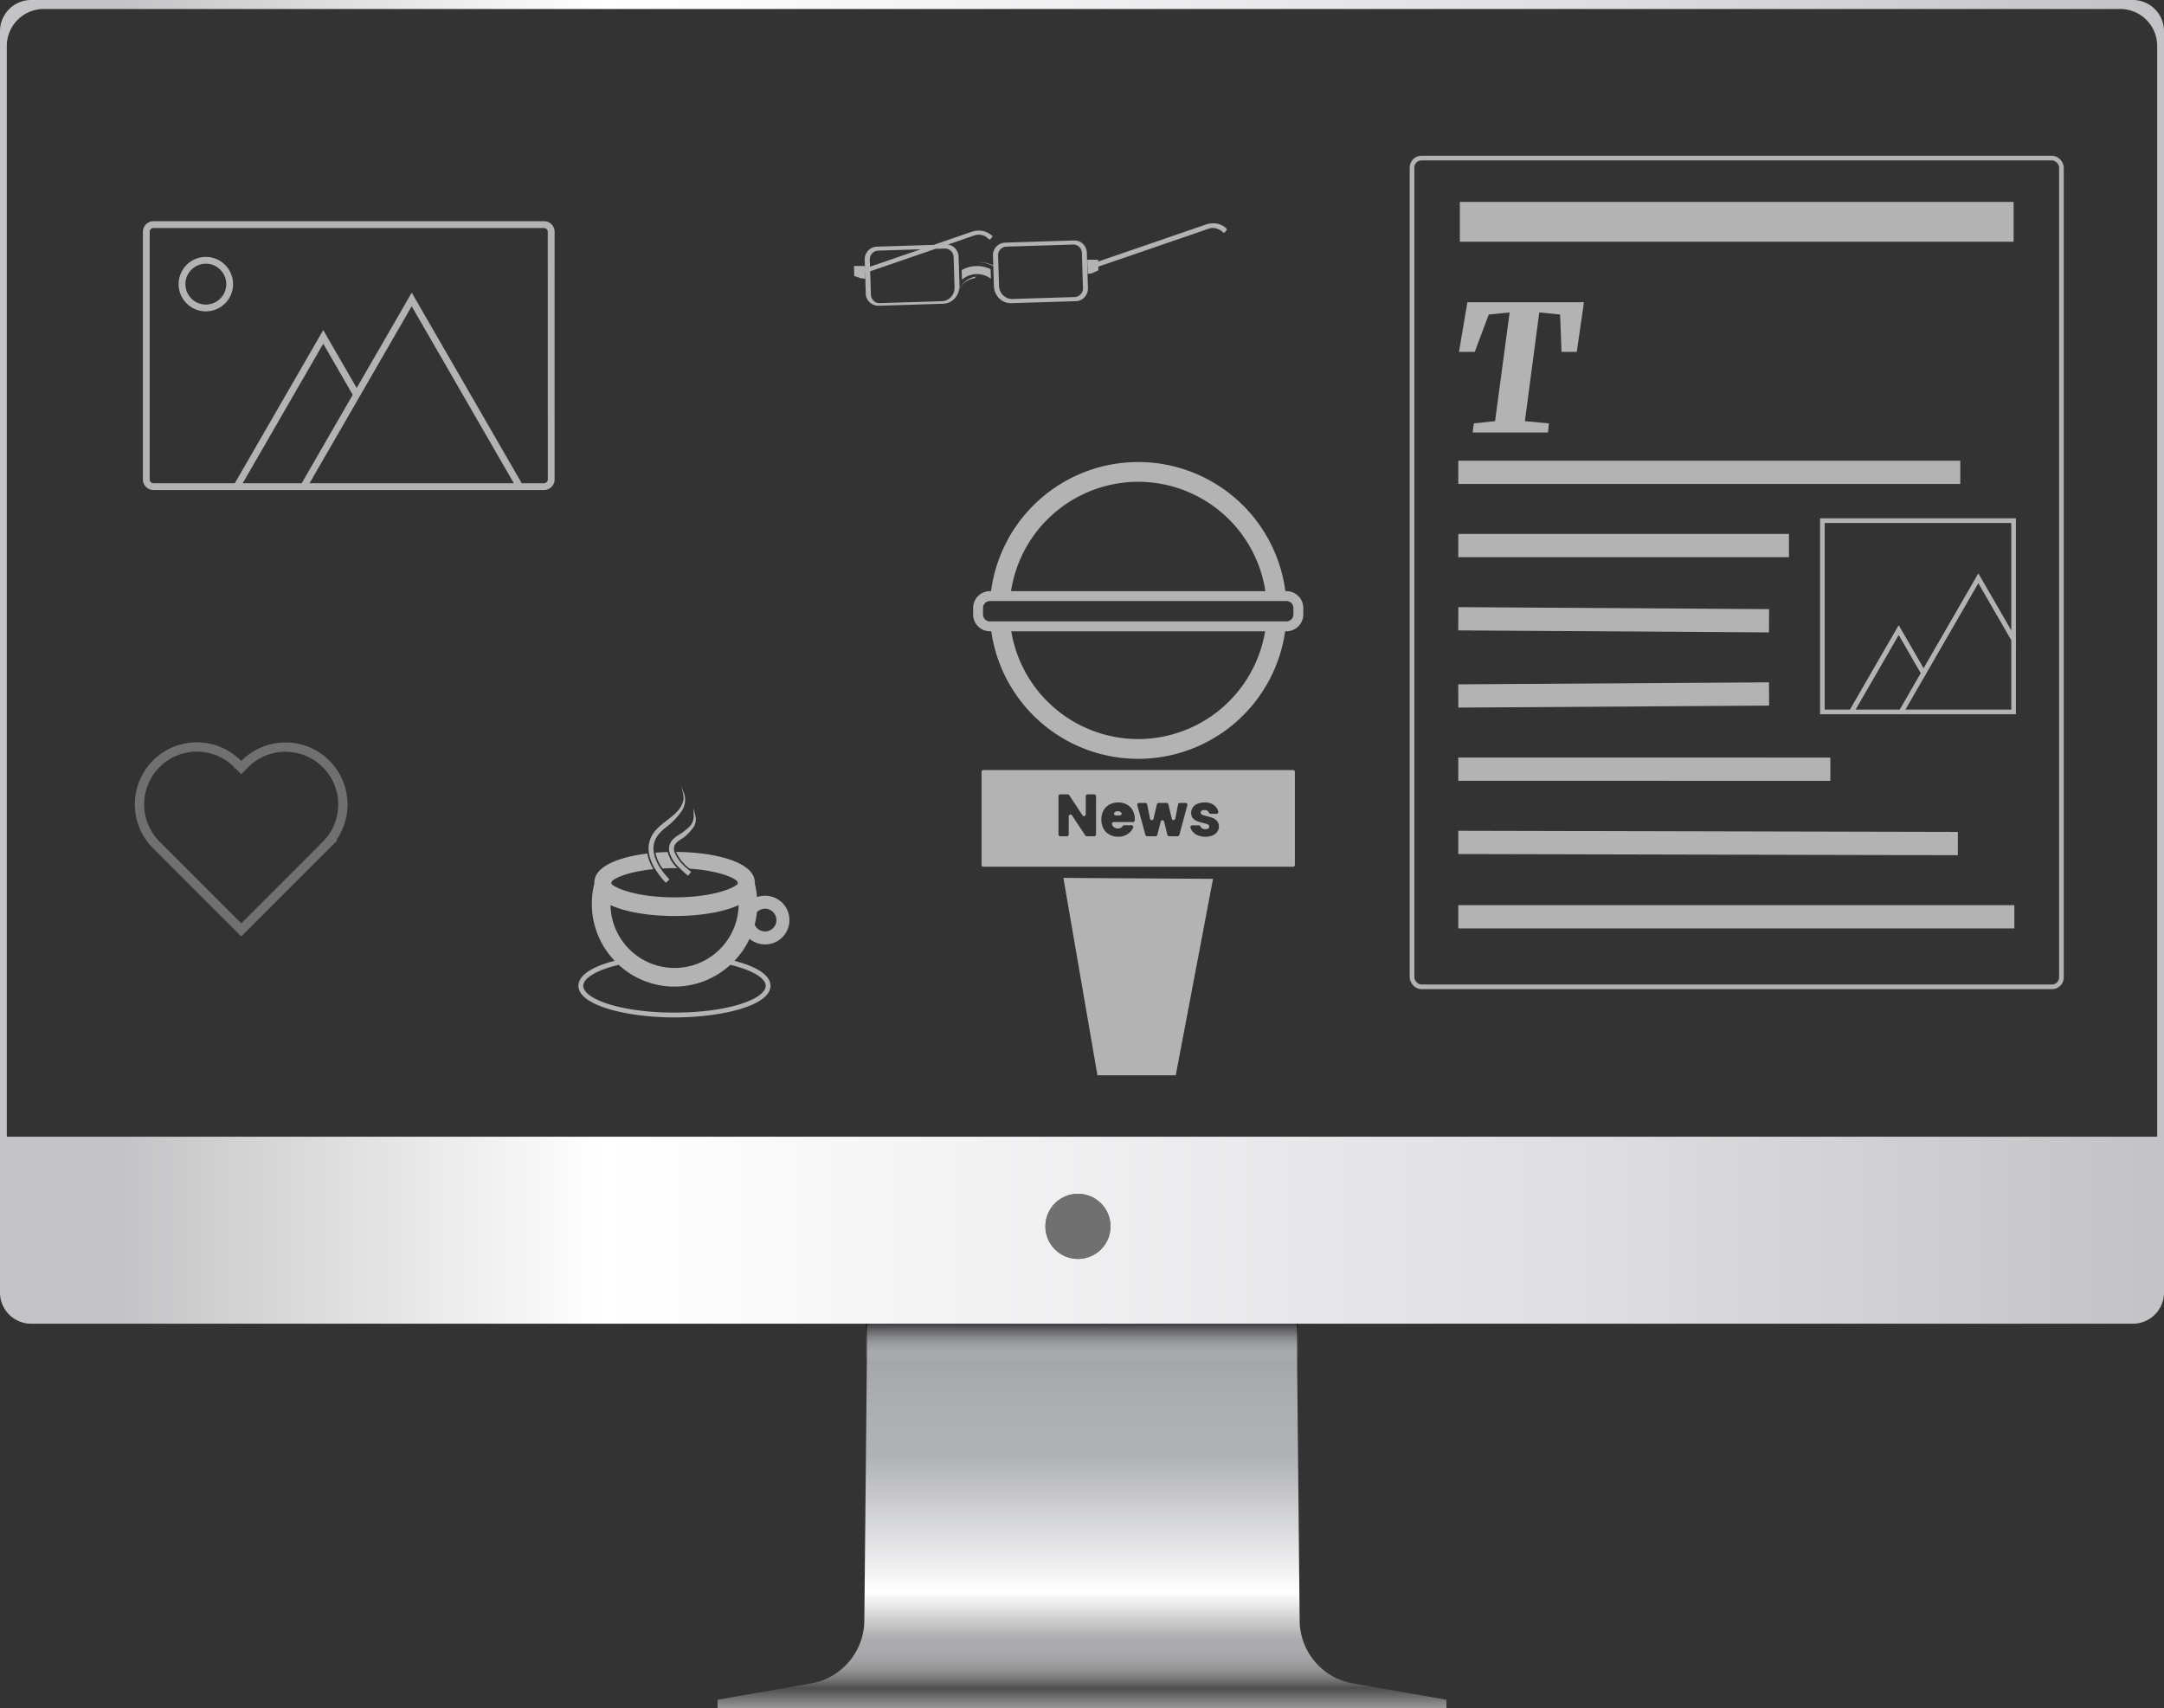 <svg xmlns="http://www.w3.org/2000/svg" xmlns:xlink="http://www.w3.org/1999/xlink" width="465.118" height="367.121" viewBox="0 0 465.118 367.121">
  <rect x="0" y="0" width="465.118" height="367.121" fill="#333333" stroke="none"/>
  <defs>
    <linearGradient id="linear-gradient" x1="0.5" y1="1.106" x2="0.5" y2="-0.208" gradientUnits="objectBoundingBox">
      <stop offset="0.059" stop-color="#c4c4c6"/>
      <stop offset="0.115" stop-color="#4d4d4d"/>
      <stop offset="0.122" stop-color="#636363"/>
      <stop offset="0.134" stop-color="#7d7d7e"/>
      <stop offset="0.146" stop-color="#929293"/>
      <stop offset="0.16" stop-color="#a0a0a2"/>
      <stop offset="0.176" stop-color="#a9a9ab"/>
      <stop offset="0.201" stop-color="#acacae"/>
      <stop offset="0.281" stop-color="#fff"/>
      <stop offset="0.518" stop-color="#b1b2b6"/>
      <stop offset="0.623" stop-color="#acadb1"/>
      <stop offset="0.945" stop-color="#8c8d91"/>
      <stop offset="1" stop-color="#dedee1"/>
    </linearGradient>
    <linearGradient id="linear-gradient-2" y1="0.5" x2="1" y2="0.5" gradientUnits="objectBoundingBox">
      <stop offset="0.059" stop-color="#c4c4c6"/>
      <stop offset="0.281" stop-color="#fff"/>
      <stop offset="0.737" stop-color="#dedee1"/>
      <stop offset="0.986" stop-color="#c4c4c6"/>
    </linearGradient>
    <linearGradient id="linear-gradient-3" x1="0.5" y1="1" x2="0.5" gradientUnits="objectBoundingBox">
      <stop offset="0" stop-color="#fff" stop-opacity="0"/>
      <stop offset="1"/>
    </linearGradient>
  </defs>
  <g id="blog" transform="translate(-764.311 -212.439)">
    <g id="Group_5588" data-name="Group 5588" transform="translate(268.311 -334.561)">
      <g id="Group_5580" data-name="Group 5580" transform="translate(705.157 646.288)">
        <path id="Path_5897" data-name="Path 5897" d="M824.212,785.4a1.015,1.015,0,0,0-.679.233l-.009.008a.381.381,0,0,0,.266.657h.877a.374.374,0,0,0,.246-.656A1.032,1.032,0,0,0,824.212,785.4Z" transform="translate(-793.124 -710.343)" fill="#b3b3b3"/>
        <path id="Path_5898" data-name="Path 5898" d="M851.437,773.294h-66.58a.381.381,0,0,0-.382.382v20.016a.381.381,0,0,0,.382.382h66.58a.382.382,0,0,0,.382-.382V773.676A.382.382,0,0,0,851.437,773.294Zm-42.359,13.844a.382.382,0,0,1-.382.383H807.09a.382.382,0,0,1-.319-.172l-2.857-4.322a.382.382,0,0,0-.7.211v3.9a.382.382,0,0,1-.382.383H801.4a.382.382,0,0,1-.383-.383V778.9a.382.382,0,0,1,.383-.382h1.6a.383.383,0,0,1,.319.172l2.856,4.342a.382.382,0,0,0,.7-.21V778.9a.382.382,0,0,1,.382-.382H808.7a.382.382,0,0,1,.382.382Zm8.33-3.03a.382.382,0,0,1-.383.361h-4.148a.384.384,0,0,0-.36.515,1.258,1.258,0,0,0,.326.505,1.3,1.3,0,0,0,.93.353,1.155,1.155,0,0,0,1.041-.515.387.387,0,0,1,.322-.179h1.574a.381.381,0,0,1,.352.533,3.226,3.226,0,0,1-.461.738,3.288,3.288,0,0,1-1.175.886,3.783,3.783,0,0,1-1.577.32,3.845,3.845,0,0,1-1.872-.449,3.194,3.194,0,0,1-1.283-1.283,3.957,3.957,0,0,1-.463-1.95,4.022,4.022,0,0,1,.454-1.95,3.154,3.154,0,0,1,1.277-1.283,3.864,3.864,0,0,1,1.887-.448,3.82,3.82,0,0,1,1.848.437,3.127,3.127,0,0,1,1.262,1.242,3.783,3.783,0,0,1,.455,1.886Q817.415,783.965,817.408,784.108Zm11.308-3.262-1.732,6.393a.381.381,0,0,1-.369.282h-1.83a.381.381,0,0,1-.371-.292l-.695-2.85a.382.382,0,0,0-.742,0l-.717,2.856a.382.382,0,0,1-.37.289h-1.822a.382.382,0,0,1-.369-.281l-1.742-6.393a.382.382,0,0,1,.369-.483H819.7a.382.382,0,0,1,.375.308l.611,3.084a.382.382,0,0,0,.747.014l.734-3.112a.382.382,0,0,1,.372-.294h1.717a.383.383,0,0,1,.372.293l.74,3.093a.382.382,0,0,0,.746-.015l.6-3.063a.381.381,0,0,1,.375-.309h1.253A.382.382,0,0,1,828.715,780.846Zm6.422,5.722a2.355,2.355,0,0,1-1.015.776,3.9,3.9,0,0,1-1.533.282,4.14,4.14,0,0,1-1.667-.32,2.87,2.87,0,0,1-1.155-.881,2.339,2.339,0,0,1-.386-.764.383.383,0,0,1,.369-.487h1.4a.4.4,0,0,1,.372.233.867.867,0,0,0,.29.37,1.222,1.222,0,0,0,.758.23,1.065,1.065,0,0,0,.633-.161.49.49,0,0,0-.1-.871,6.386,6.386,0,0,0-1.038-.327,9.4,9.4,0,0,1-1.283-.379,2.2,2.2,0,0,1-.886-.63,1.711,1.711,0,0,1-.37-1.16,1.988,1.988,0,0,1,.338-1.123,2.3,2.3,0,0,1,1-.8,3.851,3.851,0,0,1,1.572-.294,3.148,3.148,0,0,1,2.122.667,2.517,2.517,0,0,1,.8,1.283.385.385,0,0,1-.369.487h-1.263a.389.389,0,0,1-.366-.232.85.85,0,0,0-.267-.357,1.135,1.135,0,0,0-.726-.219,1.024,1.024,0,0,0-.589.146.473.473,0,0,0-.2.405.491.491,0,0,0,.326.461,5.024,5.024,0,0,0,1.021.309,10.827,10.827,0,0,1,1.295.405,2.2,2.2,0,0,1,.88.641,1.828,1.828,0,0,1,.391,1.186A1.9,1.9,0,0,1,835.137,786.568Z" transform="translate(-782.665 -707.089)" fill="#b3b3b3"/>
        <path id="Path_5899" data-name="Path 5899" d="M815.849,847.415h16.834l8.008-42.224-32.163-.2Z" transform="translate(-789.128 -715.607)" fill="#b3b3b3"/>
        <path id="Path_5900" data-name="Path 5900" d="M849.348,710.519h-.238a31.9,31.9,0,0,0-63.256,0h-.238A3.62,3.62,0,0,0,782,714.134v1.4a3.619,3.619,0,0,0,3.616,3.615h.284a31.9,31.9,0,0,0,63.165,0h.284a3.619,3.619,0,0,0,3.615-3.615v-1.4A3.619,3.619,0,0,0,849.348,710.519Zm-31.866-23.5a27.691,27.691,0,0,1,27.334,23.5H790.149A27.688,27.688,0,0,1,817.482,687.019Zm0,55.293A27.688,27.688,0,0,1,790.2,719.153h54.558A27.689,27.689,0,0,1,817.482,742.312Zm33.355-26.774a1.491,1.491,0,0,1-1.488,1.489H785.616a1.491,1.491,0,0,1-1.489-1.489v-1.4a1.49,1.49,0,0,1,1.489-1.489h63.733a1.49,1.49,0,0,1,1.488,1.489Z" transform="translate(-782 -682.766)" fill="#b3b3b3"/>
      </g>
      <path id="Path_5901" data-name="Path 5901" d="M843.456,1009.143A13.833,13.833,0,0,1,832,995.65l-.731-75.15h-92.1l-.731,75.15a13.833,13.833,0,0,1-11.452,13.493l-20.1,3.5v1.828H863.553v-1.828Z" transform="translate(-56.663 -100.353)" fill="url(#linear-gradient)"/>
      <path id="Path_5902" data-name="Path 5902" d="M954.419,547H502.706A6.706,6.706,0,0,0,496,553.706v271.07a6.706,6.706,0,0,0,6.706,6.706H954.419a6.7,6.7,0,0,0,6.7-6.706V553.706A6.7,6.7,0,0,0,954.419,547Zm5.236,244.289H497.463V556.873a7.949,7.949,0,0,1,7.942-7.942H951.713a7.949,7.949,0,0,1,7.942,7.942Z" transform="translate(0 0)" fill="url(#linear-gradient-2)"/>
      <rect id="Rectangle_2025" data-name="Rectangle 2025" width="92.877" height="8.044" transform="translate(682.12 831.482)" opacity="0.63" fill="url(#linear-gradient-3)"/>
      <g id="Group_5581" data-name="Group 5581" transform="translate(526.715 594.536)">
        <path id="Path_5903" data-name="Path 5903" d="M624.222,612H540.267A2.27,2.27,0,0,0,538,614.267v53.24a2.27,2.27,0,0,0,2.267,2.267h83.955a2.27,2.27,0,0,0,2.267-2.267v-53.24A2.27,2.27,0,0,0,624.222,612Zm-64.771,56.311,17.309-29.983,6.338,10.984-10.965,19Zm58.276,0H573.821l21.953-38.029Zm7.3-.8a.805.805,0,0,1-.8.8h-4.807l-23.641-40.954-11.83,20.494L576.76,635.4l-19,32.91h-17.5a.805.805,0,0,1-.8-.8v-53.24a.805.805,0,0,1,.8-.8h83.955a.805.805,0,0,1,.8.8Z" transform="translate(-538 -612)" fill="#b3b3b3"/>
        <path id="Path_5904" data-name="Path 5904" d="M554.35,622.5a5.851,5.851,0,1,0,5.851,5.851A5.858,5.858,0,0,0,554.35,622.5Zm0,10.238a4.388,4.388,0,1,1,4.388-4.388A4.392,4.392,0,0,1,554.35,632.738Z" transform="translate(-540.821 -614.821)" fill="#b3b3b3"/>
      </g>
      <g id="Group_5585" data-name="Group 5585" transform="translate(799.496 580.973)">
        <rect id="Rectangle_2026" data-name="Rectangle 2026" width="139.576" height="178.109" rx="2.02" transform="translate(0 0)" fill="none" stroke="#b3b3b3" stroke-miterlimit="10" stroke-width="1"/>
        <g id="Group_5582" data-name="Group 5582" transform="translate(10.276 9.419)">
          <rect id="Rectangle_2027" data-name="Rectangle 2027" width="119.025" height="8.563" fill="#b3b3b3"/>
        </g>
        <line id="Line_23" data-name="Line 23" x2="107.893" transform="translate(9.942 67.54)" fill="none" stroke="#b3b3b3" stroke-miterlimit="10" stroke-width="5"/>
        <line id="Line_24" data-name="Line 24" x2="71.072" transform="translate(9.942 83.274)" fill="none" stroke="#b3b3b3" stroke-miterlimit="10" stroke-width="5"/>
        <line id="Line_25" data-name="Line 25" x2="66.791" y2="0.428" transform="translate(9.942 99.008)" fill="none" stroke="#b3b3b3" stroke-miterlimit="10" stroke-width="5"/>
        <line id="Line_26" data-name="Line 26" x2="119.514" transform="translate(9.942 163.057)" fill="none" stroke="#b3b3b3" stroke-miterlimit="10" stroke-width="5"/>
        <line id="Line_27" data-name="Line 27" x2="107.371" y2="0.251" transform="translate(9.942 147.072)" fill="none" stroke="#b3b3b3" stroke-miterlimit="10" stroke-width="5"/>
        <line id="Line_28" data-name="Line 28" x2="79.969" y2="0.006" transform="translate(9.942 131.332)" fill="none" stroke="#b3b3b3" stroke-miterlimit="10" stroke-width="5"/>
        <line id="Line_29" data-name="Line 29" y1="0.428" x2="66.791" transform="translate(9.942 115.17)" fill="none" stroke="#b3b3b3" stroke-miterlimit="10" stroke-width="5"/>
        <g id="Group_5583" data-name="Group 5583" transform="translate(88.198 77.923)">
          <path id="Path_5905" data-name="Path 5905" d="M1072.7,700.005v25.509l-7.578-13.127-11.774,20.4L1048,723.519l-10.156,17.588H1031.6v-41.1Z" transform="translate(-1031.602 -700.005)" fill="none" stroke="#b3b3b3" stroke-miterlimit="10" stroke-width="1"/>
          <path id="Path_5906" data-name="Path 5906" d="M1055.646,741.423l-4.8,8.323h-10.7l10.156-17.588Z" transform="translate(-1033.896 -708.644)" fill="none" stroke="#b3b3b3" stroke-miterlimit="10" stroke-width="1"/>
          <path id="Path_5907" data-name="Path 5907" d="M1078.93,730.064v15.593h-24.156l4.8-8.323,11.774-20.4Z" transform="translate(-1037.828 -704.554)" fill="none" stroke="#b3b3b3" stroke-miterlimit="10" stroke-width="1"/>
        </g>
        <g id="Group_5584" data-name="Group 5584" transform="translate(10.087 30.987)">
          <path id="Path_5908" data-name="Path 5908" d="M951.657,635.826l-1.545,10.663h-3.278l-.3-8.026-4.484-.451-3.089,23.359,5.161.49-.189,1.959h-16.2l.263-1.959,4.559-.49,3.127-23.359-4.483.451-3.014,8.026h-3.391l1.809-10.663Z" transform="translate(-924.793 -635.826)" fill="#b3b3b3"/>
        </g>
      </g>
      <path id="Path_5909" data-name="Path 5909" d="M577.128,787.571l-.817.817-17.44,17.44-17.441-17.44-.818-.817c-.062-.062-.123-.124-.18-.185a12.331,12.331,0,0,1,17.435-17.435c.062.056.124.118.185.18l.818.817.817-.817a12.332,12.332,0,0,1,17.44,17.44Z" transform="translate(-11.016 -58.981)" fill="none" stroke="#707070" stroke-miterlimit="10" stroke-width="2"/>
      <g id="Group_5586" data-name="Group 5586" transform="translate(679.547 594.985)">
        <path id="Path_5910" data-name="Path 5910" d="M845.349,613.617l-.005,0-.02-.016c-.1-.088-.21-.17-.319-.246l-.034-.022c-.039-.027-.078-.051-.118-.076-.058-.037-.115-.075-.174-.108l-.044-.023c-.047-.026-.094-.05-.141-.074s-.094-.049-.142-.071c-.012-.006-.025-.009-.036-.015-.064-.028-.128-.054-.192-.079-.034-.013-.067-.029-.1-.041l-.018-.005q-.156-.055-.315-.1l-.005,0-.07-.015c-.086-.02-.171-.038-.257-.053l-.019,0c-.045-.007-.091-.012-.138-.018-.065-.008-.13-.016-.2-.021l-.02,0c-.06,0-.119-.005-.179-.007s-.143-.005-.214,0h-.021l-.254.008a4.012,4.012,0,0,0-1.188.22l-23.238,7.982-.012-.391H816.62l-.026,0h-.919l-.123,0,.1,3.04h0l.254-.008.122-.056.007,0,.007,0,.008,0,.007,0,.007,0,.007,0,.007,0,.007,0,.011-.005.007,0,.008,0,.007,0,.007,0,.008,0,.007,0,.007,0,.007,0,.007,0,.007,0,.011,0,.007,0,.007,0,.007,0,.007,0,.007,0,.008,0,.007,0,.007,0,.007,0,.007,0,.011-.005.007,0,.007,0,.007,0,.008,0,.007,0,.008,0,.007,0,.007,0,.007,0,.007,0,.011-.005.007,0,.007,0,.007,0,.007,0,.007,0,.008,0,.007,0,.007,0,.007,0,.007,0,.011-.005.007,0,.007,0,.007,0,.007,0,.007,0,.007,0,.03-.013.026-.012.029-.013.03-.014.029-.013.026-.012.03-.014.029-.013.026-.012.03-.013.029-.014.026-.012.03-.013.029-.014.025-.012.03-.013.029-.013.026-.012.03-.014.029-.013.026-.012.03-.014.029-.013.026-.012.03-.014.029-.013.026-.012.03-.013.029-.014.029-.013.026-.012.029-.014.029-.013.018-.008.019-.009.018-.008.018-.009.018-.008.018-.009.019-.008.022-.01.018-.009.018-.008.019-.009.018-.008.018-.009.018-.008.018-.008.019-.009.022-.01.018-.008.018-.009.018-.008.019-.009.018-.008.018-.009.018-.008.019-.009.022-.01.018-.009.026-.012h0l-.025-.8,23.722-8.148a3.18,3.18,0,0,1,.852-.165,3.248,3.248,0,0,1,2.07.8l.25.215.254-.008.529-.67Z" transform="translate(-765.405 -612.614)" fill="#b3b3b3"/>
        <path id="Path_5911" data-name="Path 5911" d="M781.724,625.191a6.61,6.61,0,0,0-3.09.869l.064,2.039c.08-.067.164-.128.248-.19a5.048,5.048,0,0,1,2.834-1c.082,0,.164,0,.245,0s.169,0,.252.01c.067,0,.133.012.2.019s.145.017.218.029.137.024.2.037.135.028.2.044.135.036.2.055.133.039.2.061.129.046.192.07.137.052.2.081.12.054.18.083.145.07.216.108c.055.03.11.061.164.092.082.048.163.1.243.151s.151.1.224.151l0-.1,0-.082-.058-1.859a6.6,6.6,0,0,0-3.012-.67C781.809,625.2,781.766,625.19,781.724,625.191Z" transform="translate(-755.486 -615.993)" fill="#b3b3b3"/>
        <path id="Path_5912" data-name="Path 5912" d="M772.862,625.017c-.047.007-.094.018-.142.027-.1.017-.194.034-.289.057-.056.015-.111.034-.167.05-.085.025-.17.05-.252.08-.059.021-.115.046-.172.07-.078.032-.157.064-.233.1-.057.028-.114.059-.17.09-.073.04-.146.08-.216.123-.056.034-.11.072-.164.109s-.135.094-.2.144-.1.083-.156.126-.124.108-.185.165-.1.094-.145.143c-.026.027-.05.055-.075.082-.058.063-.118.123-.173.189l-.445.545c0-.069.007-.137,0-.206l-.135-4.305-.068-2.181c0-.018,0-.034,0-.052s-.005-.064-.007-.1c-.005-.057-.01-.115-.018-.17,0-.011,0-.022-.006-.034s-.007-.035-.009-.053a2.9,2.9,0,0,0-.065-.287c-.005-.017-.01-.035-.015-.052s-.006-.023-.01-.034c-.018-.057-.039-.113-.061-.168-.013-.033-.024-.067-.038-.1-.028-.064-.059-.125-.091-.187-.012-.022-.021-.044-.033-.066a2.778,2.778,0,0,0-.148-.237c-.012-.018-.026-.034-.039-.051-.042-.057-.085-.113-.131-.168l-.014-.015-.027-.029a2.524,2.524,0,0,0-.216-.216l-.038-.034-.026-.023c-.045-.037-.091-.072-.138-.107-.022-.016-.043-.033-.066-.048l-.019-.013c-.031-.021-.064-.041-.1-.061l-.1-.057-.025-.015c-.027-.015-.056-.028-.083-.042s-.064-.031-.1-.045c-.014-.007-.028-.014-.042-.02l-.082-.033-.078-.027c-.024-.008-.048-.018-.072-.025l-.078-.024-.051-.012c-.044-.011-.087-.022-.131-.031l-.053-.011-.02,0c-.029-.005-.06-.007-.09-.011l5.695-1.956a2.811,2.811,0,0,1,2.922.636l.249.215.254-.008.529-.67-.249-.215-.005,0-.021-.017c-.1-.088-.211-.169-.32-.246l-.034-.022c-.038-.026-.078-.05-.117-.075-.058-.037-.115-.075-.175-.109l-.043-.023c-.047-.026-.094-.051-.142-.074s-.094-.049-.141-.071l-.037-.015c-.064-.028-.128-.055-.193-.08-.033-.013-.066-.028-.1-.04l-.018-.005c-.1-.036-.208-.07-.314-.1H774.9c-.023-.007-.047-.01-.07-.015-.085-.02-.17-.039-.256-.053l-.019,0c-.046-.007-.092-.012-.137-.018-.065-.009-.13-.017-.2-.022l-.021,0c-.06,0-.12-.005-.179-.007s-.143-.005-.214,0h-.022l-.254.008a4.029,4.029,0,0,0-1.188.219l-8.243,2.832-12,.375-.254.008a2.707,2.707,0,0,0-2.551,2.845l.058,1.836-.034.011-.017-.538-.124,0h-2.2l.068,2.168.026.01.013,0,.006,0,0,0,.018.007.019.007.019.007.019.007.014.005.005,0,.007,0,.012.005.019.007.013.005h.005l.007,0,.012,0,.009,0,.014.005.012,0,.007,0,.006,0,.013.005.019.007.01,0,.009,0,.019.007.019.007.019.007h0l.018.006.013.005.01,0,.014.005.005,0h0l.016.006.019.007.019.007.019.007h0v0l.015.005.019.007.022.009.008,0h0v0l.026.01.027.01.03.012.03.011.031.012.01,0,.016.006.031.012.03.012.026.01.031.011.03.012.026.01.024.009.007,0,.03.012.026.01.031.011.015.006.015.006.026.01.031.012.03.012.016.006.01,0,.031.012.03.012.026.01.015.005.016.007.03.012.026.009.023.009.008,0,.03.012.031.012.017.007.01,0,.03.012.008,0,.007,0,.007,0h0l.008,0,.007,0,.007,0,.012,0,.007,0,.008,0,.007,0,.007,0,.008,0,.007,0,.007,0,.008,0h.007v0l.007,0,.012,0,.007,0,.008,0h.007v0l.007,0,.008,0,.007,0h.007v0h0l.006,0,.007,0,.008,0,.011,0,.007,0,.008,0,.008,0,.007,0,.008,0,.007,0,.007,0,.008,0,.007,0,.008,0,.011,0,.008,0,.008,0h.007v0l.007,0,.008,0,.007,0,.008,0,.008,0h.007v0l.008,0,.011,0,.007,0,.008,0h.007v0l.008,0,.007,0,.007,0,.008,0,.007,0,.125.047.254-.008-.047-1.514.034-.012.146,4.682a2.71,2.71,0,0,0,2.724,2.68l13.676-.428.254-.008a3.513,3.513,0,0,0,2.187-.862,3.921,3.921,0,0,0,.3-.293l0,0a3.833,3.833,0,0,0,.283-.348l.009-.014c.072-.1.141-.206.2-.314l0-.005c.005-.01.009-.021.015-.031.047-.084.089-.17.129-.258.009-.019.02-.037.028-.057s.027-.065.041-.1.031-.087.048-.13.038-.1.054-.146c.01-.03.02-.059.029-.089s.007-.032.012-.048c.027-.1.052-.191.072-.288,0-.01,0-.018.007-.027,0-.024.007-.048.012-.072.012-.067.018-.134.026-.2,0-.034.01-.067.014-.1h.018l.695-.851c.053-.064.108-.127.165-.188.026-.029.056-.054.084-.083.047-.048.1-.1.144-.142s.122-.112.185-.165.1-.086.156-.126.133-.1.2-.145.108-.073.163-.107c.071-.044.144-.084.217-.124.056-.031.112-.062.169-.09.077-.037.154-.069.233-.1.057-.023.114-.049.172-.07.083-.03.167-.055.252-.08.055-.016.11-.035.167-.049.1-.024.192-.041.289-.058.047-.009.094-.02.142-.027.1-.014.206-.02.309-.027-.041,0-.082,0-.123,0A4.2,4.2,0,0,0,772.862,625.017Zm-11.539-6.234-10.891,3.741-.047-1.5c0-.047,0-.1,0-.143s.007-.108.013-.161c0-.021.007-.042.01-.063l.005-.03c0-.019.005-.039.01-.057.01-.049.021-.1.035-.146s.028-.094.045-.14h0c.018-.049.038-.1.06-.144s.05-.1.078-.149l.014-.022.019-.029c.023-.036.045-.073.07-.108a1.736,1.736,0,0,1,.11-.135c.009-.011.017-.022.026-.032l.01-.013c.042-.045.092-.083.138-.124s.072-.071.113-.1a1.731,1.731,0,0,1,.179-.11c.04-.023.078-.052.12-.072a1.741,1.741,0,0,1,.22-.079c.038-.012.074-.031.113-.04a1.7,1.7,0,0,1,.359-.05Zm7.278,8.161a2.955,2.955,0,0,1-1.011,2.335,2.7,2.7,0,0,1-1.681.659l-13.421.42h-.039q-.082,0-.162-.007c-.05,0-.1-.01-.148-.019l-.012,0-.012,0c-.039-.007-.08-.015-.118-.026s-.092-.026-.137-.042c-.022-.007-.042-.017-.065-.026l-.027-.011c-.015-.006-.031-.011-.045-.018-.047-.021-.094-.044-.139-.069s-.066-.041-.1-.062l-.023-.014-.021-.013a1.824,1.824,0,0,1-.158-.121c-.019-.016-.034-.036-.053-.052s-.048-.047-.072-.072-.047-.043-.067-.067-.034-.051-.053-.075a1.906,1.906,0,0,1-.126-.181c-.029-.046-.055-.093-.08-.142a1.8,1.8,0,0,1-.087-.208c-.013-.033-.031-.062-.041-.1s-.012-.056-.018-.083-.016-.065-.023-.1-.015-.058-.02-.088a2.025,2.025,0,0,1-.021-.2v-.036l-.157-5.017,14.043-4.823,2.021-.064a1.861,1.861,0,0,1,1.871,1.839Z" transform="translate(-746.981 -613.193)" fill="#b3b3b3"/>
        <path id="Path_5913" data-name="Path 5913" d="M806.664,620.189c-.005-.057-.01-.113-.017-.169l-.007-.034c0-.018-.006-.035-.01-.053a2.793,2.793,0,0,0-.065-.287c-.005-.018-.009-.035-.015-.052s-.006-.023-.01-.034c-.018-.057-.04-.113-.061-.169-.013-.033-.024-.067-.038-.1-.028-.064-.059-.127-.091-.188-.011-.022-.02-.044-.032-.065-.045-.082-.1-.161-.148-.237-.012-.018-.026-.034-.039-.051-.042-.058-.084-.114-.13-.167l-.014-.015-.027-.029a2.91,2.91,0,0,0-.217-.216l-.039-.034-.025-.023c-.045-.038-.092-.073-.139-.108l-.065-.047-.018-.013c-.031-.021-.065-.041-.1-.061l-.1-.058-.024-.014-.083-.042c-.033-.016-.065-.031-.1-.045l-.041-.02-.082-.032c-.026-.01-.053-.018-.079-.028s-.048-.018-.072-.025l-.078-.023-.053-.012c-.042-.011-.085-.022-.128-.031l-.054-.012-.02,0c-.071-.012-.143-.022-.217-.028h-.005c-.024,0-.048,0-.071,0-.065,0-.131-.006-.2,0h-.012l-.254.008-14.392.45-.255.008a2.707,2.707,0,0,0-2.554,2.845l.064,2.066c-.063-.03-.123-.064-.187-.092l-.025-.01-.094-.039c-.131-.056-.263-.11-.4-.158l-.075-.025-.1-.036q-.179-.059-.36-.11l-.117-.031-.069-.018c-.139-.034-.279-.064-.42-.091l-.115-.023-.022,0q-.288-.048-.581-.074l-.062,0-.065,0c-.174-.012-.348-.019-.522-.02-.069,0-.138,0-.207,0h-.064l-.254.008c.09,0,.181,0,.271,0q.261,0,.521.02l.128.008q.292.026.581.075c.046.008.092.018.137.027.14.026.281.056.419.091.063.015.124.032.187.049.12.034.24.07.359.11.06.02.121.039.18.061.134.048.266.1.4.158.04.017.08.031.119.05q.226.1.445.219l.134,4.285c0,.086.014.169.022.253a3.817,3.817,0,0,0,1.473,2.688,3.512,3.512,0,0,0,2.236.724l13.675-.428.254-.008a2.635,2.635,0,0,0,.267-.023c.028,0,.054-.011.082-.015.059-.01.118-.02.175-.034.034-.008.066-.02.1-.029.051-.015.1-.029.15-.046s.068-.028.1-.042.091-.036.135-.057.067-.036.1-.054.084-.043.124-.068.065-.043.1-.064.077-.051.115-.079.061-.049.091-.074.072-.058.106-.089.056-.056.085-.083l.082-.083.012-.013a2.833,2.833,0,0,0,.194-.238l.009-.014c.018-.026.035-.052.053-.078.028-.043.058-.086.084-.131l.012-.023c.02-.037.04-.073.059-.111s.032-.059.047-.09l.007-.018c.032-.069.063-.138.089-.21s.046-.138.066-.208c0-.01.006-.018.009-.028s.011-.049.018-.073.016-.073.023-.11c0-.021.01-.041.013-.062s.01-.058.015-.088.005-.046.008-.069.008-.065.011-.1.006-.063.007-.094c0-.014,0-.028,0-.042,0-.069.006-.138,0-.208l-.235-7.5c0-.017,0-.034,0-.052C806.67,620.254,806.667,620.221,806.664,620.189Zm-.837,7.685a1.854,1.854,0,0,1-1.749,1.947l-13.421.42h-.06c-.083,0-.166,0-.247-.009-.04,0-.08-.01-.12-.015l-.054-.006-.056-.007c-.074-.013-.148-.029-.22-.047-.04-.011-.08-.024-.119-.037l-.046-.014-.048-.015c-.072-.026-.142-.053-.211-.084-.039-.017-.077-.039-.115-.058l-.048-.025-.048-.024c-.075-.042-.148-.086-.219-.135-.035-.024-.07-.05-.105-.076s-.088-.069-.13-.106c-.016-.014-.029-.03-.045-.045a2.839,2.839,0,0,1-.21-.209c-.015-.018-.035-.032-.051-.05s-.011-.016-.018-.024c-.031-.036-.059-.075-.088-.113s-.072-.093-.105-.141-.05-.081-.075-.122-.061-.1-.088-.151-.042-.087-.064-.131-.048-.1-.069-.159-.034-.091-.05-.138-.027-.069-.038-.105c0-.015-.006-.032-.01-.048a3,3,0,0,1-.067-.3c0-.02-.011-.04-.014-.061v-.016c-.006-.039-.008-.08-.012-.119-.006-.059-.015-.117-.018-.177l0-.053-.2-6.486c0-.048,0-.1,0-.142s.007-.107.013-.16c0-.022.007-.043.011-.064l0-.031c0-.018.006-.037.01-.055q.014-.074.035-.145c.013-.048.029-.1.046-.143h0c.018-.048.038-.1.059-.142s.05-.1.078-.149l.015-.023.021-.031c.022-.035.043-.071.067-.1.035-.049.074-.094.114-.14.009-.009.016-.02.024-.03l.01-.011c.042-.046.093-.084.139-.126s.073-.071.114-.1a1.827,1.827,0,0,1,.178-.109c.041-.023.079-.053.122-.073a1.713,1.713,0,0,1,.221-.08c.038-.012.074-.03.113-.04a1.781,1.781,0,0,1,.36-.05l14.392-.45a1.857,1.857,0,0,1,1.868,1.838Z" transform="translate(-756.611 -613.969)" fill="#b3b3b3"/>
      </g>
      <g id="Group_5587" data-name="Group 5587" transform="translate(620.324 715.788)">
        <path id="Path_5914" data-name="Path 5914" d="M706.11,817.234a5.232,5.232,0,1,0-1.723-10.167,17.849,17.849,0,0,0-.467-2.857c0-.077.01-.154.01-.23a3.616,3.616,0,0,0-.791-2.2l-.021-.049-.209-.233c-2.218-2.48-8.451-4.095-15.929-4.14a9.13,9.13,0,0,0,2.947,3.6l.136.01c.1.007.213.014.321.024l.268.021c.1.01.205.018.307.028s.178.018.268.025l.292.031.269.031.279.031c.091.011.178.021.265.035s.181.021.272.035.174.024.258.034.174.029.261.039.171.028.255.038l.255.043.247.042c.08.014.161.031.241.045s.164.028.244.045.157.028.234.045.16.031.237.045.15.031.223.049.157.031.234.048.14.031.206.049.157.035.234.056.129.031.192.045.154.039.23.059c.059.015.118.031.178.045l.227.063c.053.017.1.031.154.045.08.025.156.045.233.07a1.159,1.159,0,0,1,.122.038c.422.129.81.266,1.158.4l.08.031.2.084.1.042c.059.024.118.053.174.08.035.014.07.031.1.045.053.028.1.052.157.08.035.018.069.031.1.049.049.028.094.053.143.077.031.018.066.039.1.056l.126.074c.031.021.063.038.094.059s.073.045.111.069l.088.063a1.024,1.024,0,0,1,.1.069l.084.063c.028.021.052.045.08.067s.032.028.045.042q.105.282.189.554c-.889.994-5.476,2.941-13.63,2.941s-12.734-1.947-13.63-2.941q.083-.272.188-.554a.6.6,0,0,1,.053-.045.767.767,0,0,1,.066-.056c.035-.029.067-.053.1-.077s.052-.039.076-.059.077-.049.115-.077.056-.035.083-.056.084-.048.126-.077l.094-.052c.045-.028.094-.053.14-.08l.1-.052c.053-.025.1-.052.157-.077l.1-.053c.056-.028.111-.052.17-.08.035-.015.07-.031.108-.049.063-.028.129-.056.2-.08a.887.887,0,0,1,.1-.045c.073-.031.15-.059.23-.091.029-.01.056-.021.088-.035q.324-.119.69-.24l.108-.031.262-.083.146-.042c.08-.025.16-.049.241-.07.056-.018.115-.031.171-.048l.237-.063c.059-.014.122-.031.181-.045.08-.021.16-.039.241-.059.063-.018.129-.031.2-.045s.16-.039.241-.056.14-.031.209-.045l.248-.052c.069-.014.143-.028.216-.045s.167-.031.254-.049l.227-.042c.083-.014.17-.031.258-.045s.153-.028.233-.039.178-.032.268-.046.161-.024.241-.034l.272-.042c.083-.01.167-.024.251-.034l.279-.039.258-.032.286-.031.265-.031.3-.031h0a9.6,9.6,0,0,1-1.3-3.363c-4.911.6-8.747,1.96-10.391,3.795l-.209.233-.021.049a3.637,3.637,0,0,0-.792,2.2c0,.08.007.154.01.23a17.71,17.71,0,0,0,4.374,16.55c-5.019,1.284-7.785,3.184-7.785,5.368,0,4.258,10.5,6.8,20.644,6.8s20.644-2.543,20.644-6.8c0-2.18-2.756-4.077-7.757-5.358a17.829,17.829,0,0,0,3.248-4.736A5.212,5.212,0,0,0,706.11,817.234Zm-1.747-6.934a2.442,2.442,0,1,1-.481,2.693A17.513,17.513,0,0,0,704.363,810.3Zm1.88,15.828c0,2.78-7.876,5.755-19.6,5.755s-19.6-2.975-19.6-5.755c0-1.625,2.79-3.32,7.282-4.426.108-.028.223-.053.335-.077a17.721,17.721,0,0,0,23.986,0c.111.028.227.052.335.08C703.463,822.811,706.242,824.506,706.242,826.128Zm-11.88-6.191a13.7,13.7,0,0,1-7.7,2.354,13.779,13.779,0,0,1-13.774-13.512c3.188,1.479,8.242,2.351,13.774,2.351s10.582-.868,13.773-2.347A13.785,13.785,0,0,1,694.363,819.938Z" transform="translate(-666 -783.054)" fill="#b3b3b3"/>
        <path id="Path_5915" data-name="Path 5915" d="M689.28,797.476c-.216.018-.432.031-.645.053a8.737,8.737,0,0,0,1.531,3.39.363.363,0,0,1,.056,0c.115-.007.233-.011.352-.017l.262-.01c.126-.007.252-.011.377-.015.084,0,.164,0,.248-.007l.432-.01c.07,0,.136,0,.206,0,.213,0,.428,0,.649,0s.4,0,.6,0a7.394,7.394,0,0,1-2.079-3.471C690.6,797.4,689.929,797.431,689.28,797.476Z" transform="translate(-672.082 -783.061)" fill="#b3b3b3"/>
        <path id="Path_5916" data-name="Path 5916" d="M688.033,795.773h0a18.709,18.709,0,0,0,2.306,2.965l.761-.719a18.509,18.509,0,0,1-1.884-2.337h0a8.817,8.817,0,0,1-1.468-3.383,4.952,4.952,0,0,1,0-1.845c.377-1.936,1.866-3.087,3.446-4.3a15.516,15.516,0,0,0,2.42-2.671,4.251,4.251,0,0,0,.518-4.236l-.619-1.444s.865,2.166.54,3.352c-.505,1.859-1.96,2.982-3.5,4.171-1.66,1.284-3.38,2.609-3.83,4.932a6.086,6.086,0,0,0-.02,2.149A9.485,9.485,0,0,0,688.033,795.773Z" transform="translate(-671.539 -777.8)" fill="#b3b3b3"/>
        <path id="Path_5917" data-name="Path 5917" d="M692.7,792.554a3.049,3.049,0,0,0,0,1.354,7.512,7.512,0,0,0,2.222,3.488,22.864,22.864,0,0,0,1.8,1.612l.662-.81c-.31-.251-.6-.5-.872-.743a8.79,8.79,0,0,1-2.728-3.561,2.119,2.119,0,0,1-.059-1.1c.2-.841.96-1.311,2.009-1.961a10.146,10.146,0,0,0,1.975-2.013,3.071,3.071,0,0,0,.6-2.59l-.389-1.752v1.812a3.073,3.073,0,0,1-1.022,2.286,13.988,13.988,0,0,1-1.72,1.367C694.055,790.636,692.995,791.289,692.7,792.554Z" transform="translate(-673.152 -779.594)" fill="#b3b3b3"/>
      </g>
    </g>
    <g id="Ellipse_29" data-name="Ellipse 29" transform="translate(989 469)" fill="#707070" stroke="#707070" stroke-width="1">
      <circle cx="7" cy="7" r="7" stroke="none"/>
      <circle cx="7" cy="7" r="6.5" fill="none"/>
    </g>
  </g>
</svg>

